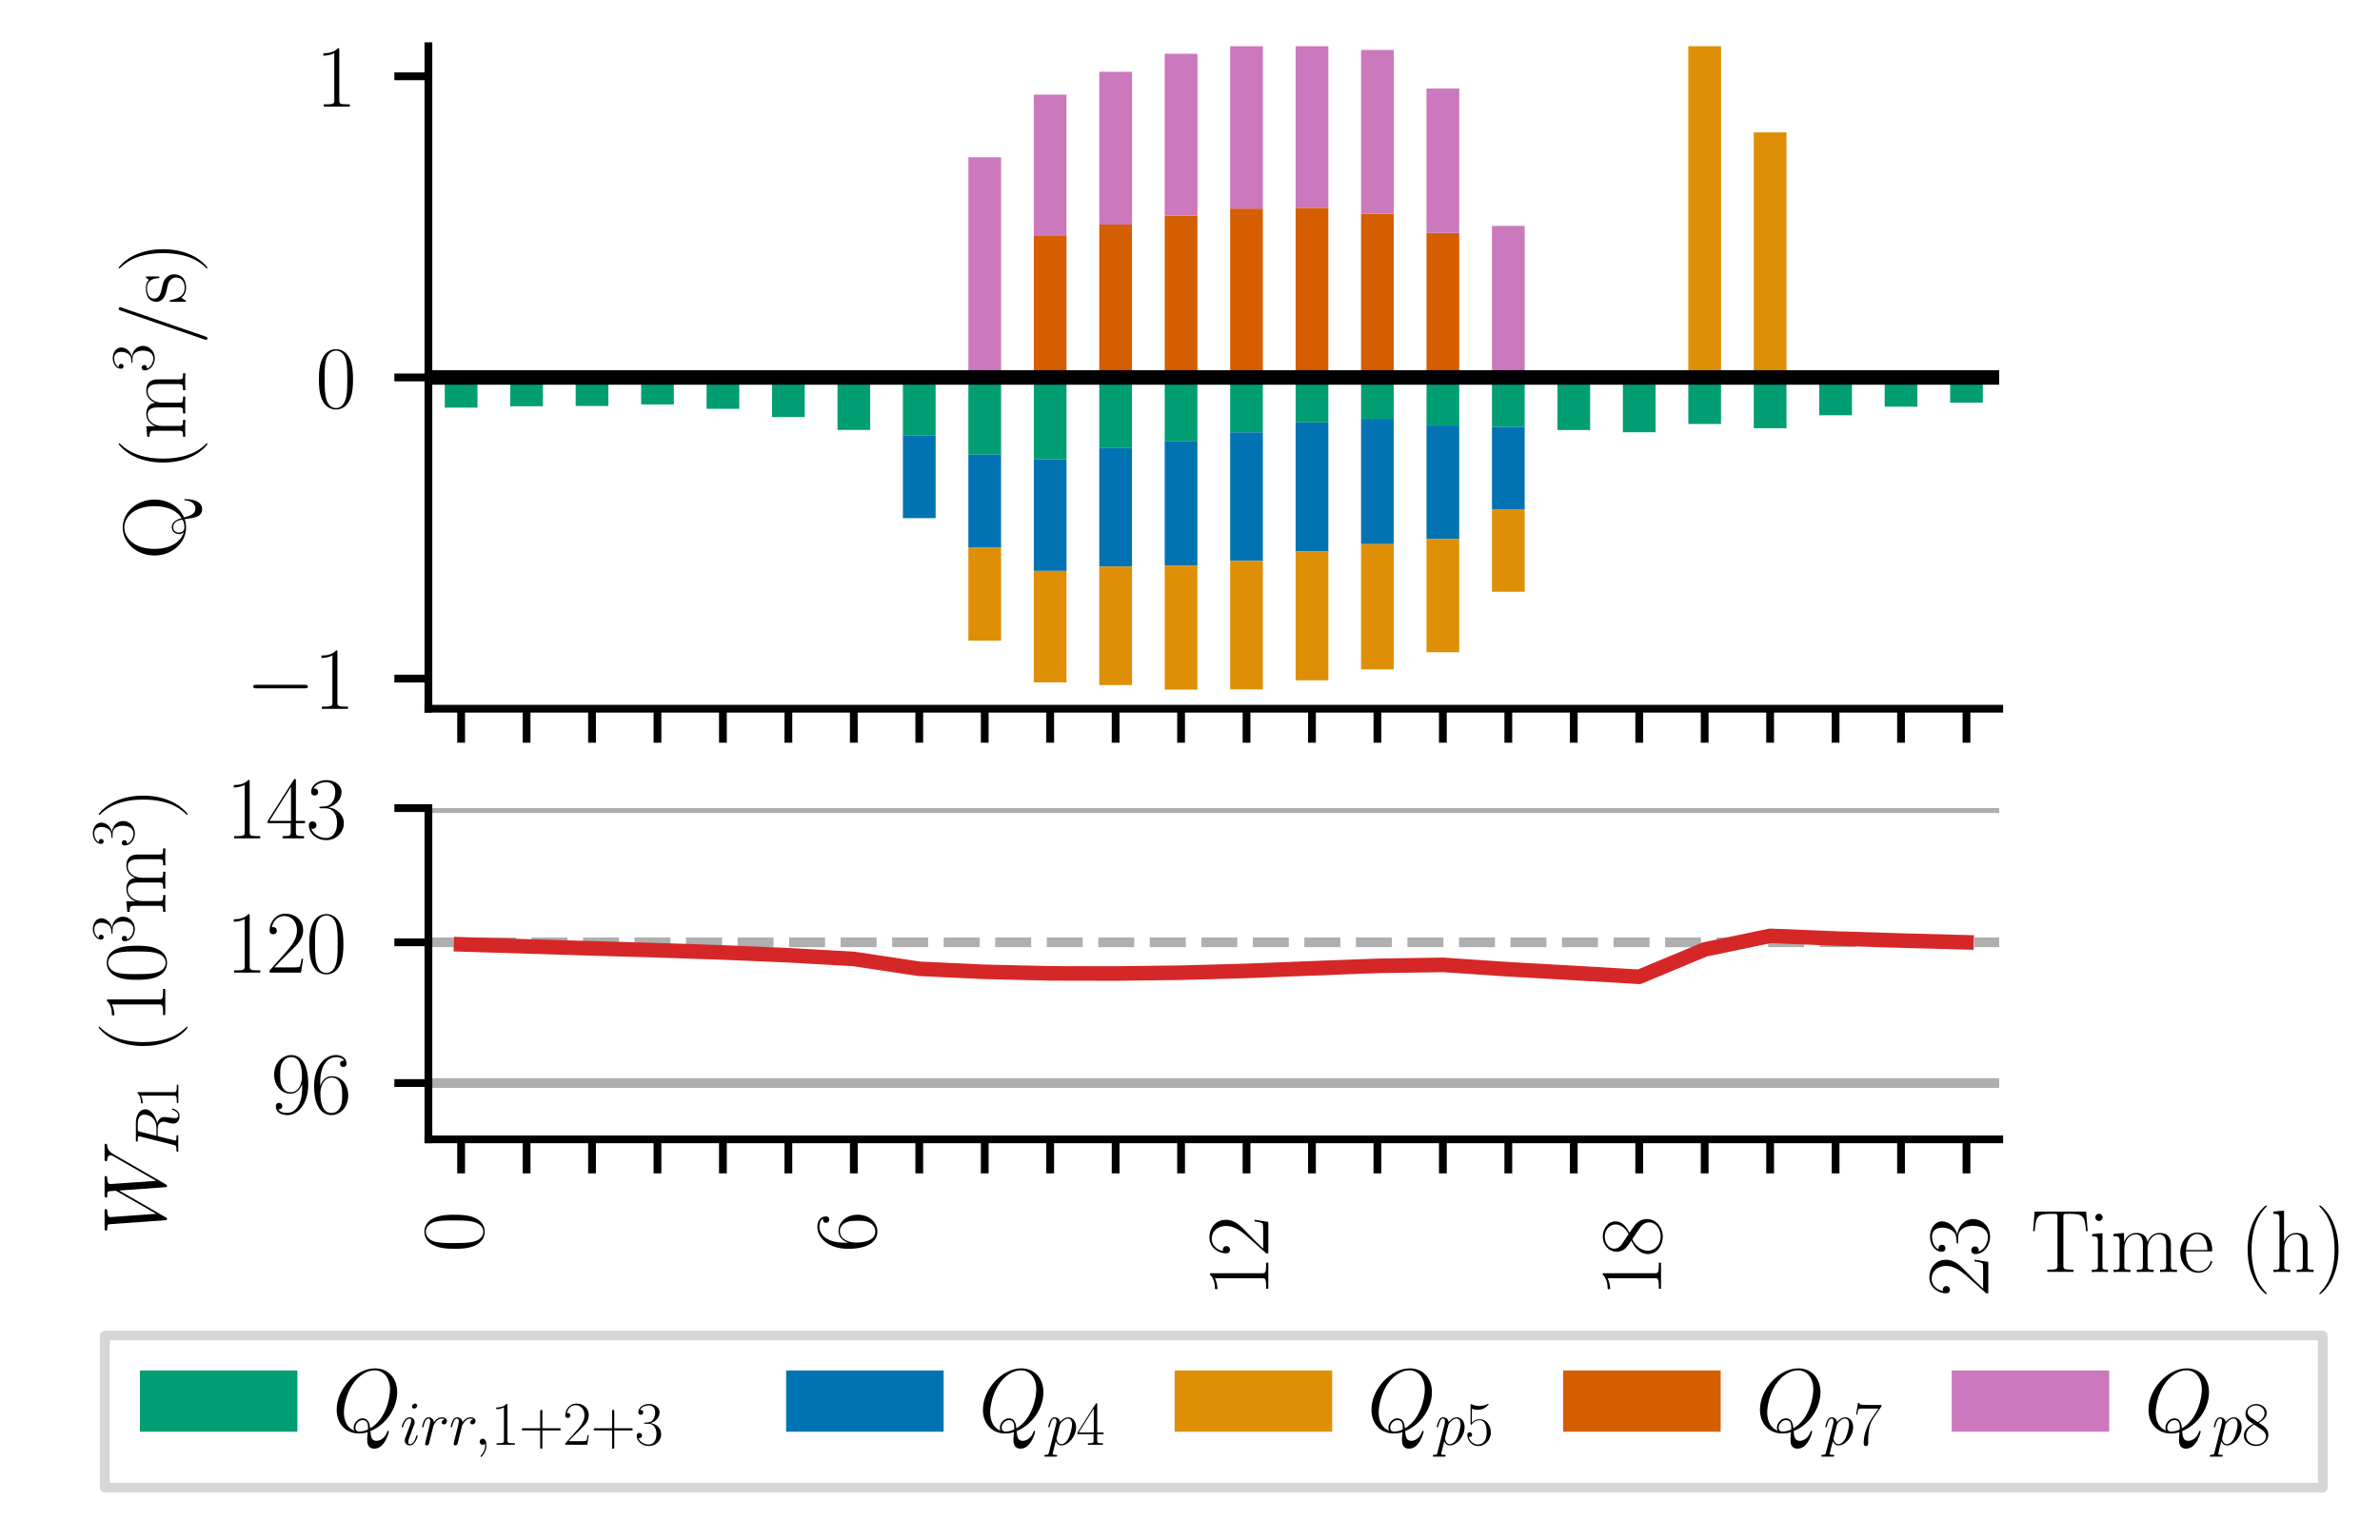 <?xml version="1.0" encoding="utf-8" standalone="no"?>
<!DOCTYPE svg PUBLIC "-//W3C//DTD SVG 1.1//EN"
  "http://www.w3.org/Graphics/SVG/1.1/DTD/svg11.dtd">
<svg xmlns:xlink="http://www.w3.org/1999/xlink" width="244.8pt" height="158.4pt" viewBox="0 0 244.8 158.4" xmlns="http://www.w3.org/2000/svg" version="1.1">
 <defs>
  <style type="text/css">*{stroke-linejoin: round; stroke-linecap: butt}</style>
 </defs>
 <g id="figure_1">
  <g id="patch_1">
   <path d="M 0 158.4 
L 244.8 158.4 
L 244.8 0 
L 0 0 
z
" style="fill: #ffffff"/>
  </g>
  <g id="axes_1">
   <g id="patch_2">
    <path d="M 44.064 72.912 
L 205.632 72.912 
L 205.632 4.752 
L 44.064 4.752 
z
" style="fill: #ffffff"/>
   </g>
   <g id="patch_3">
    <path d="M 45.747 38.832 
L 49.113 38.832 
L 49.113 41.938 
L 45.747 41.938 
z
" clip-path="url(#p6791e2e2a2)" style="fill: #029e73"/>
   </g>
   <g id="patch_4">
    <path d="M 52.479 38.832 
L 55.845 38.832 
L 55.845 41.795 
L 52.479 41.795 
z
" clip-path="url(#p6791e2e2a2)" style="fill: #029e73"/>
   </g>
   <g id="patch_5">
    <path d="M 59.211 38.832 
L 62.577 38.832 
L 62.577 41.767 
L 59.211 41.767 
z
" clip-path="url(#p6791e2e2a2)" style="fill: #029e73"/>
   </g>
   <g id="patch_6">
    <path d="M 65.943 38.832 
L 69.309 38.832 
L 69.309 41.608 
L 65.943 41.608 
z
" clip-path="url(#p6791e2e2a2)" style="fill: #029e73"/>
   </g>
   <g id="patch_7">
    <path d="M 72.675 38.832 
L 76.041 38.832 
L 76.041 42.06 
L 72.675 42.06 
z
" clip-path="url(#p6791e2e2a2)" style="fill: #029e73"/>
   </g>
   <g id="patch_8">
    <path d="M 79.407 38.832 
L 82.773 38.832 
L 82.773 42.906 
L 79.407 42.906 
z
" clip-path="url(#p6791e2e2a2)" style="fill: #029e73"/>
   </g>
   <g id="patch_9">
    <path d="M 86.139 38.832 
L 89.505 38.832 
L 89.505 44.234 
L 86.139 44.234 
z
" clip-path="url(#p6791e2e2a2)" style="fill: #029e73"/>
   </g>
   <g id="patch_10">
    <path d="M 92.871 38.832 
L 96.237 38.832 
L 96.237 44.826 
L 92.871 44.826 
z
" clip-path="url(#p6791e2e2a2)" style="fill: #029e73"/>
   </g>
   <g id="patch_11">
    <path d="M 99.603 38.832 
L 102.969 38.832 
L 102.969 46.779 
L 99.603 46.779 
z
" clip-path="url(#p6791e2e2a2)" style="fill: #029e73"/>
   </g>
   <g id="patch_12">
    <path d="M 106.335 38.832 
L 109.701 38.832 
L 109.701 47.266 
L 106.335 47.266 
z
" clip-path="url(#p6791e2e2a2)" style="fill: #029e73"/>
   </g>
   <g id="patch_13">
    <path d="M 113.067 38.832 
L 116.433 38.832 
L 116.433 46.099 
L 113.067 46.099 
z
" clip-path="url(#p6791e2e2a2)" style="fill: #029e73"/>
   </g>
   <g id="patch_14">
    <path d="M 119.799 38.832 
L 123.165 38.832 
L 123.165 45.419 
L 119.799 45.419 
z
" clip-path="url(#p6791e2e2a2)" style="fill: #029e73"/>
   </g>
   <g id="patch_15">
    <path d="M 126.531 38.832 
L 129.897 38.832 
L 129.897 44.486 
L 126.531 44.486 
z
" clip-path="url(#p6791e2e2a2)" style="fill: #029e73"/>
   </g>
   <g id="patch_16">
    <path d="M 133.263 38.832 
L 136.629 38.832 
L 136.629 43.453 
L 133.263 43.453 
z
" clip-path="url(#p6791e2e2a2)" style="fill: #029e73"/>
   </g>
   <g id="patch_17">
    <path d="M 139.995 38.832 
L 143.361 38.832 
L 143.361 43.092 
L 139.995 43.092 
z
" clip-path="url(#p6791e2e2a2)" style="fill: #029e73"/>
   </g>
   <g id="patch_18">
    <path d="M 146.727 38.832 
L 150.093 38.832 
L 150.093 43.78 
L 146.727 43.78 
z
" clip-path="url(#p6791e2e2a2)" style="fill: #029e73"/>
   </g>
   <g id="patch_19">
    <path d="M 153.459 38.832 
L 156.825 38.832 
L 156.825 43.917 
L 153.459 43.917 
z
" clip-path="url(#p6791e2e2a2)" style="fill: #029e73"/>
   </g>
   <g id="patch_20">
    <path d="M 160.191 38.832 
L 163.557 38.832 
L 163.557 44.241 
L 160.191 44.241 
z
" clip-path="url(#p6791e2e2a2)" style="fill: #029e73"/>
   </g>
   <g id="patch_21">
    <path d="M 166.923 38.832 
L 170.289 38.832 
L 170.289 44.471 
L 166.923 44.471 
z
" clip-path="url(#p6791e2e2a2)" style="fill: #029e73"/>
   </g>
   <g id="patch_22">
    <path d="M 173.655 38.832 
L 177.021 38.832 
L 177.021 43.617 
L 173.655 43.617 
z
" clip-path="url(#p6791e2e2a2)" style="fill: #029e73"/>
   </g>
   <g id="patch_23">
    <path d="M 180.387 38.832 
L 183.753 38.832 
L 183.753 44.054 
L 180.387 44.054 
z
" clip-path="url(#p6791e2e2a2)" style="fill: #029e73"/>
   </g>
   <g id="patch_24">
    <path d="M 187.119 38.832 
L 190.485 38.832 
L 190.485 42.723 
L 187.119 42.723 
z
" clip-path="url(#p6791e2e2a2)" style="fill: #029e73"/>
   </g>
   <g id="patch_25">
    <path d="M 193.851 38.832 
L 197.217 38.832 
L 197.217 41.836 
L 193.851 41.836 
z
" clip-path="url(#p6791e2e2a2)" style="fill: #029e73"/>
   </g>
   <g id="patch_26">
    <path d="M 200.583 38.832 
L 203.949 38.832 
L 203.949 41.421 
L 200.583 41.421 
z
" clip-path="url(#p6791e2e2a2)" style="fill: #029e73"/>
   </g>
   <g id="patch_27">
    <path d="M 45.747 41.938 
L 49.113 41.938 
L 49.113 41.938 
L 45.747 41.938 
z
" clip-path="url(#p6791e2e2a2)" style="fill: #0173b2"/>
   </g>
   <g id="patch_28">
    <path d="M 52.479 41.795 
L 55.845 41.795 
L 55.845 41.795 
L 52.479 41.795 
z
" clip-path="url(#p6791e2e2a2)" style="fill: #0173b2"/>
   </g>
   <g id="patch_29">
    <path d="M 59.211 41.767 
L 62.577 41.767 
L 62.577 41.767 
L 59.211 41.767 
z
" clip-path="url(#p6791e2e2a2)" style="fill: #0173b2"/>
   </g>
   <g id="patch_30">
    <path d="M 65.943 41.608 
L 69.309 41.608 
L 69.309 41.608 
L 65.943 41.608 
z
" clip-path="url(#p6791e2e2a2)" style="fill: #0173b2"/>
   </g>
   <g id="patch_31">
    <path d="M 72.675 42.06 
L 76.041 42.06 
L 76.041 42.06 
L 72.675 42.06 
z
" clip-path="url(#p6791e2e2a2)" style="fill: #0173b2"/>
   </g>
   <g id="patch_32">
    <path d="M 79.407 42.906 
L 82.773 42.906 
L 82.773 42.906 
L 79.407 42.906 
z
" clip-path="url(#p6791e2e2a2)" style="fill: #0173b2"/>
   </g>
   <g id="patch_33">
    <path d="M 86.139 44.234 
L 89.505 44.234 
L 89.505 44.234 
L 86.139 44.234 
z
" clip-path="url(#p6791e2e2a2)" style="fill: #0173b2"/>
   </g>
   <g id="patch_34">
    <path d="M 92.871 44.826 
L 96.237 44.826 
L 96.237 53.307 
L 92.871 53.307 
z
" clip-path="url(#p6791e2e2a2)" style="fill: #0173b2"/>
   </g>
   <g id="patch_35">
    <path d="M 99.603 46.779 
L 102.969 46.779 
L 102.969 56.347 
L 99.603 56.347 
z
" clip-path="url(#p6791e2e2a2)" style="fill: #0173b2"/>
   </g>
   <g id="patch_36">
    <path d="M 106.335 47.266 
L 109.701 47.266 
L 109.701 58.735 
L 106.335 58.735 
z
" clip-path="url(#p6791e2e2a2)" style="fill: #0173b2"/>
   </g>
   <g id="patch_37">
    <path d="M 113.067 46.099 
L 116.433 46.099 
L 116.433 58.288 
L 113.067 58.288 
z
" clip-path="url(#p6791e2e2a2)" style="fill: #0173b2"/>
   </g>
   <g id="patch_38">
    <path d="M 119.799 45.419 
L 123.165 45.419 
L 123.165 58.185 
L 119.799 58.185 
z
" clip-path="url(#p6791e2e2a2)" style="fill: #0173b2"/>
   </g>
   <g id="patch_39">
    <path d="M 126.531 44.486 
L 129.897 44.486 
L 129.897 57.705 
L 126.531 57.705 
z
" clip-path="url(#p6791e2e2a2)" style="fill: #0173b2"/>
   </g>
   <g id="patch_40">
    <path d="M 133.263 43.453 
L 136.629 43.453 
L 136.629 56.721 
L 133.263 56.721 
z
" clip-path="url(#p6791e2e2a2)" style="fill: #0173b2"/>
   </g>
   <g id="patch_41">
    <path d="M 139.995 43.092 
L 143.361 43.092 
L 143.361 55.98 
L 139.995 55.98 
z
" clip-path="url(#p6791e2e2a2)" style="fill: #0173b2"/>
   </g>
   <g id="patch_42">
    <path d="M 146.727 43.78 
L 150.093 43.78 
L 150.093 55.44 
L 146.727 55.44 
z
" clip-path="url(#p6791e2e2a2)" style="fill: #0173b2"/>
   </g>
   <g id="patch_43">
    <path d="M 153.459 43.917 
L 156.825 43.917 
L 156.825 52.399 
L 153.459 52.399 
z
" clip-path="url(#p6791e2e2a2)" style="fill: #0173b2"/>
   </g>
   <g id="patch_44">
    <path d="M 160.191 44.241 
L 163.557 44.241 
L 163.557 44.241 
L 160.191 44.241 
z
" clip-path="url(#p6791e2e2a2)" style="fill: #0173b2"/>
   </g>
   <g id="patch_45">
    <path d="M 166.923 44.471 
L 170.289 44.471 
L 170.289 44.471 
L 166.923 44.471 
z
" clip-path="url(#p6791e2e2a2)" style="fill: #0173b2"/>
   </g>
   <g id="patch_46">
    <path d="M 173.655 43.617 
L 177.021 43.617 
L 177.021 43.617 
L 173.655 43.617 
z
" clip-path="url(#p6791e2e2a2)" style="fill: #0173b2"/>
   </g>
   <g id="patch_47">
    <path d="M 180.387 44.054 
L 183.753 44.054 
L 183.753 44.054 
L 180.387 44.054 
z
" clip-path="url(#p6791e2e2a2)" style="fill: #0173b2"/>
   </g>
   <g id="patch_48">
    <path d="M 187.119 42.723 
L 190.485 42.723 
L 190.485 42.723 
L 187.119 42.723 
z
" clip-path="url(#p6791e2e2a2)" style="fill: #0173b2"/>
   </g>
   <g id="patch_49">
    <path d="M 193.851 41.836 
L 197.217 41.836 
L 197.217 41.836 
L 193.851 41.836 
z
" clip-path="url(#p6791e2e2a2)" style="fill: #0173b2"/>
   </g>
   <g id="patch_50">
    <path d="M 200.583 41.421 
L 203.949 41.421 
L 203.949 41.421 
L 200.583 41.421 
z
" clip-path="url(#p6791e2e2a2)" style="fill: #0173b2"/>
   </g>
   <g id="patch_51">
    <path d="M 45.747 41.938 
L 49.113 41.938 
L 49.113 41.938 
L 45.747 41.938 
z
" clip-path="url(#p6791e2e2a2)" style="fill: #de8f05"/>
   </g>
   <g id="patch_52">
    <path d="M 52.479 41.795 
L 55.845 41.795 
L 55.845 41.795 
L 52.479 41.795 
z
" clip-path="url(#p6791e2e2a2)" style="fill: #de8f05"/>
   </g>
   <g id="patch_53">
    <path d="M 59.211 41.767 
L 62.577 41.767 
L 62.577 41.767 
L 59.211 41.767 
z
" clip-path="url(#p6791e2e2a2)" style="fill: #de8f05"/>
   </g>
   <g id="patch_54">
    <path d="M 65.943 41.608 
L 69.309 41.608 
L 69.309 41.608 
L 65.943 41.608 
z
" clip-path="url(#p6791e2e2a2)" style="fill: #de8f05"/>
   </g>
   <g id="patch_55">
    <path d="M 72.675 42.06 
L 76.041 42.06 
L 76.041 42.06 
L 72.675 42.06 
z
" clip-path="url(#p6791e2e2a2)" style="fill: #de8f05"/>
   </g>
   <g id="patch_56">
    <path d="M 79.407 42.906 
L 82.773 42.906 
L 82.773 42.906 
L 79.407 42.906 
z
" clip-path="url(#p6791e2e2a2)" style="fill: #de8f05"/>
   </g>
   <g id="patch_57">
    <path d="M 86.139 44.234 
L 89.505 44.234 
L 89.505 44.234 
L 86.139 44.234 
z
" clip-path="url(#p6791e2e2a2)" style="fill: #de8f05"/>
   </g>
   <g id="patch_58">
    <path d="M 92.871 53.307 
L 96.237 53.307 
L 96.237 53.307 
L 92.871 53.307 
z
" clip-path="url(#p6791e2e2a2)" style="fill: #de8f05"/>
   </g>
   <g id="patch_59">
    <path d="M 99.603 56.347 
L 102.969 56.347 
L 102.969 65.914 
L 99.603 65.914 
z
" clip-path="url(#p6791e2e2a2)" style="fill: #de8f05"/>
   </g>
   <g id="patch_60">
    <path d="M 106.335 58.735 
L 109.701 58.735 
L 109.701 70.204 
L 106.335 70.204 
z
" clip-path="url(#p6791e2e2a2)" style="fill: #de8f05"/>
   </g>
   <g id="patch_61">
    <path d="M 113.067 58.288 
L 116.433 58.288 
L 116.433 70.477 
L 113.067 70.477 
z
" clip-path="url(#p6791e2e2a2)" style="fill: #de8f05"/>
   </g>
   <g id="patch_62">
    <path d="M 119.799 58.185 
L 123.165 58.185 
L 123.165 70.95 
L 119.799 70.95 
z
" clip-path="url(#p6791e2e2a2)" style="fill: #de8f05"/>
   </g>
   <g id="patch_63">
    <path d="M 126.531 57.705 
L 129.897 57.705 
L 129.897 70.924 
L 126.531 70.924 
z
" clip-path="url(#p6791e2e2a2)" style="fill: #de8f05"/>
   </g>
   <g id="patch_64">
    <path d="M 133.263 56.721 
L 136.629 56.721 
L 136.629 69.989 
L 133.263 69.989 
z
" clip-path="url(#p6791e2e2a2)" style="fill: #de8f05"/>
   </g>
   <g id="patch_65">
    <path d="M 139.995 55.98 
L 143.361 55.98 
L 143.361 68.868 
L 139.995 68.868 
z
" clip-path="url(#p6791e2e2a2)" style="fill: #de8f05"/>
   </g>
   <g id="patch_66">
    <path d="M 146.727 55.44 
L 150.093 55.44 
L 150.093 67.1 
L 146.727 67.1 
z
" clip-path="url(#p6791e2e2a2)" style="fill: #de8f05"/>
   </g>
   <g id="patch_67">
    <path d="M 153.459 52.399 
L 156.825 52.399 
L 156.825 60.88 
L 153.459 60.88 
z
" clip-path="url(#p6791e2e2a2)" style="fill: #de8f05"/>
   </g>
   <g id="patch_68">
    <path d="M 160.191 44.241 
L 163.557 44.241 
L 163.557 44.241 
L 160.191 44.241 
z
" clip-path="url(#p6791e2e2a2)" style="fill: #de8f05"/>
   </g>
   <g id="patch_69">
    <path d="M 166.923 44.471 
L 170.289 44.471 
L 170.289 44.471 
L 166.923 44.471 
z
" clip-path="url(#p6791e2e2a2)" style="fill: #de8f05"/>
   </g>
   <g id="patch_70">
    <path d="M 173.655 38.832 
L 177.021 38.832 
L 177.021 -6.029 
L 173.655 -6.029 
z
" clip-path="url(#p6791e2e2a2)" style="fill: #de8f05"/>
   </g>
   <g id="patch_71">
    <path d="M 180.387 38.832 
L 183.753 38.832 
L 183.753 13.621 
L 180.387 13.621 
z
" clip-path="url(#p6791e2e2a2)" style="fill: #de8f05"/>
   </g>
   <g id="patch_72">
    <path d="M 187.119 42.723 
L 190.485 42.723 
L 190.485 42.723 
L 187.119 42.723 
z
" clip-path="url(#p6791e2e2a2)" style="fill: #de8f05"/>
   </g>
   <g id="patch_73">
    <path d="M 193.851 41.836 
L 197.217 41.836 
L 197.217 41.836 
L 193.851 41.836 
z
" clip-path="url(#p6791e2e2a2)" style="fill: #de8f05"/>
   </g>
   <g id="patch_74">
    <path d="M 200.583 41.421 
L 203.949 41.421 
L 203.949 41.421 
L 200.583 41.421 
z
" clip-path="url(#p6791e2e2a2)" style="fill: #de8f05"/>
   </g>
   <g id="patch_75">
    <path d="M 45.747 41.938 
L 49.113 41.938 
L 49.113 41.938 
L 45.747 41.938 
z
" clip-path="url(#p6791e2e2a2)" style="fill: #d55e00"/>
   </g>
   <g id="patch_76">
    <path d="M 52.479 41.795 
L 55.845 41.795 
L 55.845 41.795 
L 52.479 41.795 
z
" clip-path="url(#p6791e2e2a2)" style="fill: #d55e00"/>
   </g>
   <g id="patch_77">
    <path d="M 59.211 41.767 
L 62.577 41.767 
L 62.577 41.767 
L 59.211 41.767 
z
" clip-path="url(#p6791e2e2a2)" style="fill: #d55e00"/>
   </g>
   <g id="patch_78">
    <path d="M 65.943 41.608 
L 69.309 41.608 
L 69.309 41.608 
L 65.943 41.608 
z
" clip-path="url(#p6791e2e2a2)" style="fill: #d55e00"/>
   </g>
   <g id="patch_79">
    <path d="M 72.675 42.06 
L 76.041 42.06 
L 76.041 42.06 
L 72.675 42.06 
z
" clip-path="url(#p6791e2e2a2)" style="fill: #d55e00"/>
   </g>
   <g id="patch_80">
    <path d="M 79.407 42.906 
L 82.773 42.906 
L 82.773 42.906 
L 79.407 42.906 
z
" clip-path="url(#p6791e2e2a2)" style="fill: #d55e00"/>
   </g>
   <g id="patch_81">
    <path d="M 86.139 44.234 
L 89.505 44.234 
L 89.505 44.234 
L 86.139 44.234 
z
" clip-path="url(#p6791e2e2a2)" style="fill: #d55e00"/>
   </g>
   <g id="patch_82">
    <path d="M 92.871 53.307 
L 96.237 53.307 
L 96.237 53.307 
L 92.871 53.307 
z
" clip-path="url(#p6791e2e2a2)" style="fill: #d55e00"/>
   </g>
   <g id="patch_83">
    <path d="M 99.603 65.914 
L 102.969 65.914 
L 102.969 65.914 
L 99.603 65.914 
z
" clip-path="url(#p6791e2e2a2)" style="fill: #d55e00"/>
   </g>
   <g id="patch_84">
    <path d="M 106.335 38.832 
L 109.701 38.832 
L 109.701 24.283 
L 106.335 24.283 
z
" clip-path="url(#p6791e2e2a2)" style="fill: #d55e00"/>
   </g>
   <g id="patch_85">
    <path d="M 113.067 38.832 
L 116.433 38.832 
L 116.433 23.109 
L 113.067 23.109 
z
" clip-path="url(#p6791e2e2a2)" style="fill: #d55e00"/>
   </g>
   <g id="patch_86">
    <path d="M 119.799 38.832 
L 123.165 38.832 
L 123.165 22.182 
L 119.799 22.182 
z
" clip-path="url(#p6791e2e2a2)" style="fill: #d55e00"/>
   </g>
   <g id="patch_87">
    <path d="M 126.531 38.832 
L 129.897 38.832 
L 129.897 21.461 
L 126.531 21.461 
z
" clip-path="url(#p6791e2e2a2)" style="fill: #d55e00"/>
   </g>
   <g id="patch_88">
    <path d="M 133.263 38.832 
L 136.629 38.832 
L 136.629 21.382 
L 133.263 21.382 
z
" clip-path="url(#p6791e2e2a2)" style="fill: #d55e00"/>
   </g>
   <g id="patch_89">
    <path d="M 139.995 38.832 
L 143.361 38.832 
L 143.361 21.986 
L 139.995 21.986 
z
" clip-path="url(#p6791e2e2a2)" style="fill: #d55e00"/>
   </g>
   <g id="patch_90">
    <path d="M 146.727 38.832 
L 150.093 38.832 
L 150.093 23.97 
L 146.727 23.97 
z
" clip-path="url(#p6791e2e2a2)" style="fill: #d55e00"/>
   </g>
   <g id="patch_91">
    <path d="M 153.459 60.88 
L 156.825 60.88 
L 156.825 60.88 
L 153.459 60.88 
z
" clip-path="url(#p6791e2e2a2)" style="fill: #d55e00"/>
   </g>
   <g id="patch_92">
    <path d="M 160.191 44.241 
L 163.557 44.241 
L 163.557 44.241 
L 160.191 44.241 
z
" clip-path="url(#p6791e2e2a2)" style="fill: #d55e00"/>
   </g>
   <g id="patch_93">
    <path d="M 166.923 44.471 
L 170.289 44.471 
L 170.289 44.471 
L 166.923 44.471 
z
" clip-path="url(#p6791e2e2a2)" style="fill: #d55e00"/>
   </g>
   <g id="patch_94">
    <path d="M 173.655 43.617 
L 177.021 43.617 
L 177.021 43.617 
L 173.655 43.617 
z
" clip-path="url(#p6791e2e2a2)" style="fill: #d55e00"/>
   </g>
   <g id="patch_95">
    <path d="M 180.387 44.054 
L 183.753 44.054 
L 183.753 44.054 
L 180.387 44.054 
z
" clip-path="url(#p6791e2e2a2)" style="fill: #d55e00"/>
   </g>
   <g id="patch_96">
    <path d="M 187.119 42.723 
L 190.485 42.723 
L 190.485 42.723 
L 187.119 42.723 
z
" clip-path="url(#p6791e2e2a2)" style="fill: #d55e00"/>
   </g>
   <g id="patch_97">
    <path d="M 193.851 41.836 
L 197.217 41.836 
L 197.217 41.836 
L 193.851 41.836 
z
" clip-path="url(#p6791e2e2a2)" style="fill: #d55e00"/>
   </g>
   <g id="patch_98">
    <path d="M 200.583 41.421 
L 203.949 41.421 
L 203.949 41.421 
L 200.583 41.421 
z
" clip-path="url(#p6791e2e2a2)" style="fill: #d55e00"/>
   </g>
   <g id="patch_99">
    <path d="M 45.747 41.938 
L 49.113 41.938 
L 49.113 41.938 
L 45.747 41.938 
z
" clip-path="url(#p6791e2e2a2)" style="fill: #cc78bc"/>
   </g>
   <g id="patch_100">
    <path d="M 52.479 41.795 
L 55.845 41.795 
L 55.845 41.795 
L 52.479 41.795 
z
" clip-path="url(#p6791e2e2a2)" style="fill: #cc78bc"/>
   </g>
   <g id="patch_101">
    <path d="M 59.211 41.767 
L 62.577 41.767 
L 62.577 41.767 
L 59.211 41.767 
z
" clip-path="url(#p6791e2e2a2)" style="fill: #cc78bc"/>
   </g>
   <g id="patch_102">
    <path d="M 65.943 41.608 
L 69.309 41.608 
L 69.309 41.608 
L 65.943 41.608 
z
" clip-path="url(#p6791e2e2a2)" style="fill: #cc78bc"/>
   </g>
   <g id="patch_103">
    <path d="M 72.675 42.06 
L 76.041 42.06 
L 76.041 42.06 
L 72.675 42.06 
z
" clip-path="url(#p6791e2e2a2)" style="fill: #cc78bc"/>
   </g>
   <g id="patch_104">
    <path d="M 79.407 42.906 
L 82.773 42.906 
L 82.773 42.906 
L 79.407 42.906 
z
" clip-path="url(#p6791e2e2a2)" style="fill: #cc78bc"/>
   </g>
   <g id="patch_105">
    <path d="M 86.139 44.234 
L 89.505 44.234 
L 89.505 44.234 
L 86.139 44.234 
z
" clip-path="url(#p6791e2e2a2)" style="fill: #cc78bc"/>
   </g>
   <g id="patch_106">
    <path d="M 92.871 53.307 
L 96.237 53.307 
L 96.237 53.307 
L 92.871 53.307 
z
" clip-path="url(#p6791e2e2a2)" style="fill: #cc78bc"/>
   </g>
   <g id="patch_107">
    <path d="M 99.603 38.832 
L 102.969 38.832 
L 102.969 16.183 
L 99.603 16.183 
z
" clip-path="url(#p6791e2e2a2)" style="fill: #cc78bc"/>
   </g>
   <g id="patch_108">
    <path d="M 106.335 24.283 
L 109.701 24.283 
L 109.701 9.734 
L 106.335 9.734 
z
" clip-path="url(#p6791e2e2a2)" style="fill: #cc78bc"/>
   </g>
   <g id="patch_109">
    <path d="M 113.067 23.109 
L 116.433 23.109 
L 116.433 7.387 
L 113.067 7.387 
z
" clip-path="url(#p6791e2e2a2)" style="fill: #cc78bc"/>
   </g>
   <g id="patch_110">
    <path d="M 119.799 22.182 
L 123.165 22.182 
L 123.165 5.532 
L 119.799 5.532 
z
" clip-path="url(#p6791e2e2a2)" style="fill: #cc78bc"/>
   </g>
   <g id="patch_111">
    <path d="M 126.531 21.461 
L 129.897 21.461 
L 129.897 4.089 
L 126.531 4.089 
z
" clip-path="url(#p6791e2e2a2)" style="fill: #cc78bc"/>
   </g>
   <g id="patch_112">
    <path d="M 133.263 21.382 
L 136.629 21.382 
L 136.629 3.932 
L 133.263 3.932 
z
" clip-path="url(#p6791e2e2a2)" style="fill: #cc78bc"/>
   </g>
   <g id="patch_113">
    <path d="M 139.995 21.986 
L 143.361 21.986 
L 143.361 5.14 
L 139.995 5.14 
z
" clip-path="url(#p6791e2e2a2)" style="fill: #cc78bc"/>
   </g>
   <g id="patch_114">
    <path d="M 146.727 23.97 
L 150.093 23.97 
L 150.093 9.107 
L 146.727 9.107 
z
" clip-path="url(#p6791e2e2a2)" style="fill: #cc78bc"/>
   </g>
   <g id="patch_115">
    <path d="M 153.459 38.832 
L 156.825 38.832 
L 156.825 23.241 
L 153.459 23.241 
z
" clip-path="url(#p6791e2e2a2)" style="fill: #cc78bc"/>
   </g>
   <g id="patch_116">
    <path d="M 160.191 44.241 
L 163.557 44.241 
L 163.557 44.241 
L 160.191 44.241 
z
" clip-path="url(#p6791e2e2a2)" style="fill: #cc78bc"/>
   </g>
   <g id="patch_117">
    <path d="M 166.923 44.471 
L 170.289 44.471 
L 170.289 44.471 
L 166.923 44.471 
z
" clip-path="url(#p6791e2e2a2)" style="fill: #cc78bc"/>
   </g>
   <g id="patch_118">
    <path d="M 173.655 43.617 
L 177.021 43.617 
L 177.021 43.617 
L 173.655 43.617 
z
" clip-path="url(#p6791e2e2a2)" style="fill: #cc78bc"/>
   </g>
   <g id="patch_119">
    <path d="M 180.387 44.054 
L 183.753 44.054 
L 183.753 44.054 
L 180.387 44.054 
z
" clip-path="url(#p6791e2e2a2)" style="fill: #cc78bc"/>
   </g>
   <g id="patch_120">
    <path d="M 187.119 42.723 
L 190.485 42.723 
L 190.485 42.723 
L 187.119 42.723 
z
" clip-path="url(#p6791e2e2a2)" style="fill: #cc78bc"/>
   </g>
   <g id="patch_121">
    <path d="M 193.851 41.836 
L 197.217 41.836 
L 197.217 41.836 
L 193.851 41.836 
z
" clip-path="url(#p6791e2e2a2)" style="fill: #cc78bc"/>
   </g>
   <g id="patch_122">
    <path d="M 200.583 41.421 
L 203.949 41.421 
L 203.949 41.421 
L 200.583 41.421 
z
" clip-path="url(#p6791e2e2a2)" style="fill: #cc78bc"/>
   </g>
   <g id="matplotlib.axis_1">
    <g id="xtick_1">
     <g id="line2d_1">
      <defs>
       <path id="mdbfe59e2da" d="M 0 0 
L 0 3.5 
" style="stroke: #000000; stroke-width: 0.8"/>
      </defs>
      <g>
       <use xlink:href="#mdbfe59e2da" x="47.43" y="72.912" style="stroke: #000000; stroke-width: 0.8"/>
      </g>
     </g>
    </g>
    <g id="xtick_2">
     <g id="line2d_2">
      <g>
       <use xlink:href="#mdbfe59e2da" x="54.162" y="72.912" style="stroke: #000000; stroke-width: 0.8"/>
      </g>
     </g>
    </g>
    <g id="xtick_3">
     <g id="line2d_3">
      <g>
       <use xlink:href="#mdbfe59e2da" x="60.894" y="72.912" style="stroke: #000000; stroke-width: 0.8"/>
      </g>
     </g>
    </g>
    <g id="xtick_4">
     <g id="line2d_4">
      <g>
       <use xlink:href="#mdbfe59e2da" x="67.626" y="72.912" style="stroke: #000000; stroke-width: 0.8"/>
      </g>
     </g>
    </g>
    <g id="xtick_5">
     <g id="line2d_5">
      <g>
       <use xlink:href="#mdbfe59e2da" x="74.358" y="72.912" style="stroke: #000000; stroke-width: 0.8"/>
      </g>
     </g>
    </g>
    <g id="xtick_6">
     <g id="line2d_6">
      <g>
       <use xlink:href="#mdbfe59e2da" x="81.09" y="72.912" style="stroke: #000000; stroke-width: 0.8"/>
      </g>
     </g>
    </g>
    <g id="xtick_7">
     <g id="line2d_7">
      <g>
       <use xlink:href="#mdbfe59e2da" x="87.822" y="72.912" style="stroke: #000000; stroke-width: 0.8"/>
      </g>
     </g>
    </g>
    <g id="xtick_8">
     <g id="line2d_8">
      <g>
       <use xlink:href="#mdbfe59e2da" x="94.554" y="72.912" style="stroke: #000000; stroke-width: 0.8"/>
      </g>
     </g>
    </g>
    <g id="xtick_9">
     <g id="line2d_9">
      <g>
       <use xlink:href="#mdbfe59e2da" x="101.286" y="72.912" style="stroke: #000000; stroke-width: 0.8"/>
      </g>
     </g>
    </g>
    <g id="xtick_10">
     <g id="line2d_10">
      <g>
       <use xlink:href="#mdbfe59e2da" x="108.018" y="72.912" style="stroke: #000000; stroke-width: 0.8"/>
      </g>
     </g>
    </g>
    <g id="xtick_11">
     <g id="line2d_11">
      <g>
       <use xlink:href="#mdbfe59e2da" x="114.75" y="72.912" style="stroke: #000000; stroke-width: 0.8"/>
      </g>
     </g>
    </g>
    <g id="xtick_12">
     <g id="line2d_12">
      <g>
       <use xlink:href="#mdbfe59e2da" x="121.482" y="72.912" style="stroke: #000000; stroke-width: 0.8"/>
      </g>
     </g>
    </g>
    <g id="xtick_13">
     <g id="line2d_13">
      <g>
       <use xlink:href="#mdbfe59e2da" x="128.214" y="72.912" style="stroke: #000000; stroke-width: 0.8"/>
      </g>
     </g>
    </g>
    <g id="xtick_14">
     <g id="line2d_14">
      <g>
       <use xlink:href="#mdbfe59e2da" x="134.946" y="72.912" style="stroke: #000000; stroke-width: 0.8"/>
      </g>
     </g>
    </g>
    <g id="xtick_15">
     <g id="line2d_15">
      <g>
       <use xlink:href="#mdbfe59e2da" x="141.678" y="72.912" style="stroke: #000000; stroke-width: 0.8"/>
      </g>
     </g>
    </g>
    <g id="xtick_16">
     <g id="line2d_16">
      <g>
       <use xlink:href="#mdbfe59e2da" x="148.41" y="72.912" style="stroke: #000000; stroke-width: 0.8"/>
      </g>
     </g>
    </g>
    <g id="xtick_17">
     <g id="line2d_17">
      <g>
       <use xlink:href="#mdbfe59e2da" x="155.142" y="72.912" style="stroke: #000000; stroke-width: 0.8"/>
      </g>
     </g>
    </g>
    <g id="xtick_18">
     <g id="line2d_18">
      <g>
       <use xlink:href="#mdbfe59e2da" x="161.874" y="72.912" style="stroke: #000000; stroke-width: 0.8"/>
      </g>
     </g>
    </g>
    <g id="xtick_19">
     <g id="line2d_19">
      <g>
       <use xlink:href="#mdbfe59e2da" x="168.606" y="72.912" style="stroke: #000000; stroke-width: 0.8"/>
      </g>
     </g>
    </g>
    <g id="xtick_20">
     <g id="line2d_20">
      <g>
       <use xlink:href="#mdbfe59e2da" x="175.338" y="72.912" style="stroke: #000000; stroke-width: 0.8"/>
      </g>
     </g>
    </g>
    <g id="xtick_21">
     <g id="line2d_21">
      <g>
       <use xlink:href="#mdbfe59e2da" x="182.07" y="72.912" style="stroke: #000000; stroke-width: 0.8"/>
      </g>
     </g>
    </g>
    <g id="xtick_22">
     <g id="line2d_22">
      <g>
       <use xlink:href="#mdbfe59e2da" x="188.802" y="72.912" style="stroke: #000000; stroke-width: 0.8"/>
      </g>
     </g>
    </g>
    <g id="xtick_23">
     <g id="line2d_23">
      <g>
       <use xlink:href="#mdbfe59e2da" x="195.534" y="72.912" style="stroke: #000000; stroke-width: 0.8"/>
      </g>
     </g>
    </g>
    <g id="xtick_24">
     <g id="line2d_24">
      <g>
       <use xlink:href="#mdbfe59e2da" x="202.266" y="72.912" style="stroke: #000000; stroke-width: 0.8"/>
      </g>
     </g>
    </g>
   </g>
   <g id="matplotlib.axis_2">
    <g id="ytick_1">
     <g id="line2d_25">
      <defs>
       <path id="mfafc2ab9cf" d="M 0 0 
L -3.5 0 
" style="stroke: #000000; stroke-width: 0.8"/>
      </defs>
      <g>
       <use xlink:href="#mfafc2ab9cf" x="44.064" y="69.814" style="stroke: #000000; stroke-width: 0.8"/>
      </g>
     </g>
     <g id="text_1">
      <!-- $\mathdefault{−1}$ -->
      <g transform="translate(25.289 72.927) scale(0.09 -0.09)">
       <defs>
        <path id="CMSY10-0" d="M 4218 1472 
C 4326 1472 4442 1472 4442 1600 
C 4442 1728 4326 1728 4218 1728 
L 755 1728 
C 646 1728 531 1728 531 1600 
C 531 1472 646 1472 755 1472 
L 4218 1472 
z
" transform="scale(0.016)"/>
        <path id="CMR17-31" d="M 1702 4058 
C 1702 4192 1696 4192 1606 4192 
C 1357 3916 979 3827 621 3827 
C 602 3827 570 3827 563 3808 
C 557 3795 557 3782 557 3648 
C 755 3648 1088 3686 1344 3839 
L 1344 461 
C 1344 236 1331 160 781 160 
L 589 160 
L 589 0 
C 896 0 1216 0 1523 0 
C 1830 0 2150 0 2458 0 
L 2458 160 
L 2266 160 
C 1715 160 1702 230 1702 458 
L 1702 4058 
z
" transform="scale(0.016)"/>
       </defs>
       <use xlink:href="#CMSY10-0" transform="scale(0.996)"/>
       <use xlink:href="#CMR17-31" transform="translate(77.487 0) scale(0.996)"/>
      </g>
     </g>
    </g>
    <g id="ytick_2">
     <g id="line2d_26">
      <g>
       <use xlink:href="#mfafc2ab9cf" x="44.064" y="38.832" style="stroke: #000000; stroke-width: 0.8"/>
      </g>
     </g>
     <g id="text_2">
      <!-- $\mathdefault{0}$ -->
      <g transform="translate(32.456 41.945) scale(0.09 -0.09)">
       <defs>
        <path id="CMR17-30" d="M 2688 2025 
C 2688 2416 2682 3080 2413 3591 
C 2176 4039 1798 4198 1466 4198 
C 1158 4198 768 4058 525 3597 
C 269 3118 243 2524 243 2025 
C 243 1661 250 1106 448 619 
C 723 -39 1216 -128 1466 -128 
C 1760 -128 2208 -7 2470 600 
C 2662 1042 2688 1559 2688 2025 
z
M 1466 -26 
C 1056 -26 813 325 723 812 
C 653 1188 653 1738 653 2096 
C 653 2588 653 2997 736 3387 
C 858 3929 1216 4096 1466 4096 
C 1728 4096 2067 3923 2189 3400 
C 2272 3036 2278 2607 2278 2096 
C 2278 1680 2278 1169 2202 792 
C 2067 95 1690 -26 1466 -26 
z
" transform="scale(0.016)"/>
       </defs>
       <use xlink:href="#CMR17-30" transform="scale(0.996)"/>
      </g>
     </g>
    </g>
    <g id="ytick_3">
     <g id="line2d_27">
      <g>
       <use xlink:href="#mfafc2ab9cf" x="44.064" y="7.85" style="stroke: #000000; stroke-width: 0.8"/>
      </g>
     </g>
     <g id="text_3">
      <!-- $\mathdefault{1}$ -->
      <g transform="translate(32.456 10.964) scale(0.09 -0.09)">
       <use xlink:href="#CMR17-31" transform="scale(0.996)"/>
      </g>
     </g>
    </g>
    <g id="text_4">
     <!-- Q (m$^3$/s) -->
     <g transform="translate(19.047 57.572) rotate(-90) scale(0.09 -0.09)">
      <defs>
       <path id="CMR17-51" d="M 3027 83 
C 3789 408 4307 1236 4307 2193 
C 4307 3499 3366 4480 2304 4480 
C 1216 4480 294 3488 294 2199 
C 294 928 1216 -64 2304 -64 
C 2451 -64 2656 -45 2899 38 
C 3008 -747 3078 -1216 3629 -1216 
C 4307 -1216 4339 -213 4339 -33 
C 4339 32 4339 76 4294 76 
C 4262 76 4256 31 4256 18 
C 4211 -603 3866 -732 3661 -732 
C 3283 -732 3149 -394 3027 83 
z
M 1958 100 
C 1293 310 768 1017 768 2199 
C 768 3711 1606 4365 2298 4365 
C 3014 4365 3834 3686 3834 2198 
C 3834 1124 3405 527 2976 254 
C 2880 579 2726 960 2310 960 
C 2003 960 1830 692 1830 450 
C 1830 304 1888 183 1958 100 
z
M 2874 192 
C 2618 57 2413 57 2304 57 
C 2016 57 1933 315 1933 454 
C 1933 650 2067 858 2310 858 
C 2720 858 2822 493 2874 192 
z
" transform="scale(0.016)"/>
       <path id="CMR17-28" d="M 1958 -1561 
C 1958 -1555 1958 -1542 1939 -1523 
C 1645 -1224 858 -407 858 1581 
C 858 3569 1632 4379 1946 4697 
C 1946 4704 1958 4717 1958 4736 
C 1958 4755 1939 4768 1914 4768 
C 1843 4768 1299 4296 986 3594 
C 666 2887 576 2199 576 1588 
C 576 1128 621 351 1005 -471 
C 1312 -1135 1837 -1600 1914 -1600 
C 1946 -1600 1958 -1587 1958 -1561 
z
" transform="scale(0.016)"/>
       <path id="CMR17-6d" d="M 4326 1933 
C 4326 2252 4269 2790 3507 2790 
C 3072 2790 2771 2496 2656 2151 
L 2650 2151 
C 2573 2676 2195 2790 1837 2790 
C 1331 2790 1069 2400 973 2144 
L 966 2144 
L 966 2790 
L 211 2720 
L 211 2554 
C 589 2554 646 2515 646 2208 
L 646 428 
C 646 184 621 153 211 153 
L 211 -13 
C 365 0 646 0 813 0 
C 979 0 1267 0 1421 -13 
L 1421 153 
C 1011 153 986 178 986 428 
L 986 1658 
C 986 2247 1344 2688 1792 2688 
C 2266 2688 2317 2266 2317 1958 
L 2317 428 
C 2317 184 2291 153 1882 153 
L 1882 -13 
C 2035 0 2317 0 2483 0 
C 2650 0 2938 0 3091 -13 
L 3091 153 
C 2682 153 2656 178 2656 428 
L 2656 1658 
C 2656 2247 3014 2688 3462 2688 
C 3936 2688 3987 2266 3987 1958 
L 3987 428 
C 3987 184 3962 153 3552 153 
L 3552 -13 
C 3706 0 3987 0 4154 0 
C 4320 0 4608 0 4762 -13 
L 4762 153 
C 4352 153 4326 178 4326 428 
L 4326 1933 
z
" transform="scale(0.016)"/>
       <path id="CMR17-33" d="M 1414 2157 
C 1984 2157 2234 1662 2234 1090 
C 2234 320 1824 25 1453 25 
C 1114 25 563 194 390 693 
C 422 680 454 680 486 680 
C 640 680 755 782 755 948 
C 755 1133 614 1216 486 1216 
C 378 1216 211 1165 211 926 
C 211 335 787 -128 1466 -128 
C 2176 -128 2720 430 2720 1085 
C 2720 1707 2208 2157 1600 2227 
C 2086 2328 2554 2756 2554 3329 
C 2554 3820 2048 4179 1472 4179 
C 890 4179 378 3829 378 3329 
C 378 3110 544 3072 627 3072 
C 762 3072 877 3155 877 3321 
C 877 3486 762 3569 627 3569 
C 602 3569 570 3569 544 3557 
C 730 3959 1235 4032 1459 4032 
C 1683 4032 2106 3925 2106 3320 
C 2106 3143 2080 2828 1862 2550 
C 1670 2304 1453 2304 1242 2284 
C 1210 2284 1062 2269 1037 2269 
C 992 2263 966 2257 966 2208 
C 966 2163 973 2157 1101 2157 
L 1414 2157 
z
" transform="scale(0.016)"/>
       <path id="CMR17-2f" d="M 2605 4545 
C 2637 4627 2637 4640 2637 4653 
C 2637 4729 2579 4768 2528 4768 
C 2451 4768 2426 4717 2400 4640 
L 326 -1377 
C 294 -1460 294 -1473 294 -1486 
C 294 -1562 352 -1600 403 -1600 
C 480 -1600 506 -1549 531 -1473 
L 2605 4545 
z
" transform="scale(0.016)"/>
       <path id="CMR17-73" d="M 1978 2697 
C 1978 2813 1971 2819 1933 2819 
C 1907 2819 1901 2813 1824 2717 
C 1805 2691 1747 2626 1728 2601 
C 1523 2819 1235 2819 1126 2819 
C 416 2819 160 2447 160 2076 
C 160 1498 813 1365 998 1325 
C 1402 1243 1542 1217 1677 1101 
C 1760 1025 1901 884 1901 654 
C 1901 384 1747 38 1158 38 
C 602 38 403 460 288 1021 
C 269 1110 269 1117 218 1117 
C 166 1117 160 1110 160 983 
L 160 63 
C 160 -51 166 -58 205 -58 
C 237 -58 243 -51 275 0 
C 314 57 410 211 448 276 
C 576 103 800 -64 1158 -64 
C 1792 -64 2131 283 2131 784 
C 2131 1112 1958 1285 1875 1362 
C 1683 1561 1459 1606 1190 1657 
C 838 1735 390 1825 390 2217 
C 390 2383 480 2737 1126 2737 
C 1811 2737 1850 2094 1862 1888 
C 1869 1856 1901 1849 1920 1849 
C 1978 1849 1978 1869 1978 1978 
L 1978 2697 
z
" transform="scale(0.016)"/>
       <path id="CMR17-29" d="M 1683 1581 
C 1683 2040 1638 2817 1254 3639 
C 947 4303 422 4768 346 4768 
C 326 4768 301 4761 301 4729 
C 301 4717 307 4710 314 4697 
C 621 4378 1402 3568 1402 1584 
C 1402 -407 627 -1217 314 -1537 
C 307 -1549 301 -1556 301 -1568 
C 301 -1600 326 -1600 346 -1600 
C 416 -1600 960 -1128 1274 -426 
C 1594 281 1683 969 1683 1581 
z
" transform="scale(0.016)"/>
      </defs>
      <use xlink:href="#CMR17-51" transform="scale(0.996)"/>
      <use xlink:href="#CMR17-28" transform="translate(101.791 0) scale(0.996)"/>
      <use xlink:href="#CMR17-6d" transform="translate(137.072 0) scale(0.996)"/>
      <use xlink:href="#CMR17-33" transform="translate(213.991 36.154) scale(0.697)"/>
      <use xlink:href="#CMR17-2f" transform="translate(246.472 0) scale(0.996)"/>
      <use xlink:href="#CMR17-73" transform="translate(292.163 0) scale(0.996)"/>
      <use xlink:href="#CMR17-29" transform="translate(327.964 0) scale(0.996)"/>
     </g>
    </g>
   </g>
   <g id="line2d_28">
    <path d="M 44.064 38.832 
L 205.632 38.832 
" clip-path="url(#p6791e2e2a2)" style="fill: none; stroke: #000000; stroke-width: 1.5; stroke-linecap: square"/>
   </g>
   <g id="patch_123">
    <path d="M 44.064 72.912 
L 44.064 4.752 
" style="fill: none; stroke: #000000; stroke-width: 0.8; stroke-linejoin: miter; stroke-linecap: square"/>
   </g>
   <g id="patch_124">
    <path d="M 44.064 72.912 
L 205.632 72.912 
" style="fill: none; stroke: #000000; stroke-width: 0.8; stroke-linejoin: miter; stroke-linecap: square"/>
   </g>
   <g id="legend_1">
    <g id="patch_125">
     <path d="M 10.789 153.051 
L 238.907 153.051 
L 238.907 137.393 
L 10.789 137.393 
z
" style="fill: #ffffff; opacity: 0.8; stroke: #cccccc; stroke-linejoin: miter"/>
    </g>
    <g id="patch_126">
     <path d="M 14.389 147.293 
L 30.589 147.293 
L 30.589 140.993 
L 14.389 140.993 
z
" style="fill: #029e73"/>
    </g>
    <g id="text_5">
     <!-- $Q_{irr,1+2+3}$ -->
     <g transform="translate(34.189 147.293) scale(0.09 -0.09)">
      <defs>
       <path id="CMMI12-51" d="M 2726 45 
C 3827 490 4646 1663 4646 2829 
C 4646 3893 3955 4544 3059 4544 
C 1690 4544 307 3062 307 1573 
C 307 561 973 -128 1901 -128 
C 2118 -128 2330 -96 2534 -33 
C 2496 -411 2496 -442 2496 -562 
C 2496 -744 2496 -1216 3008 -1216 
C 3770 -1216 4051 -37 4051 2 
C 4051 39 4026 64 3994 64 
C 3955 64 3942 34 3923 -36 
C 3782 -429 3450 -654 3168 -654 
C 2842 -654 2758 -435 2726 45 
z
M 1574 77 
C 1069 252 826 787 826 1379 
C 826 1831 992 2689 1414 3340 
C 1888 4075 2522 4404 3021 4404 
C 3686 4404 4134 3862 4134 3024 
C 4134 2547 3910 948 2707 240 
C 2675 571 2586 960 2163 960 
C 1818 960 1523 609 1523 291 
C 1523 220 1549 123 1574 77 
z
M 2547 156 
C 2317 52 2118 12 1939 12 
C 1875 12 1651 12 1651 298 
C 1651 533 1875 832 2163 832 
C 2483 832 2554 611 2554 286 
C 2554 246 2554 194 2547 156 
z
" transform="scale(0.016)"/>
       <path id="CMMI12-69" d="M 1811 913 
C 1811 945 1786 971 1747 971 
C 1690 971 1683 952 1651 843 
C 1485 262 1222 64 1011 64 
C 934 64 845 83 845 275 
C 845 447 922 639 992 830 
L 1440 2018 
C 1459 2069 1504 2184 1504 2305 
C 1504 2574 1312 2816 998 2816 
C 410 2816 173 1890 173 1839 
C 173 1814 198 1782 243 1782 
C 301 1782 307 1807 333 1896 
C 486 2428 730 2682 979 2682 
C 1037 2682 1146 2682 1146 2478 
C 1146 2312 1062 2101 1011 1961 
L 563 773 
C 525 671 486 568 486 453 
C 486 166 685 -64 992 -64 
C 1581 -64 1811 869 1811 913 
z
M 1760 4013 
C 1760 4109 1683 4224 1542 4224 
C 1395 4224 1229 4083 1229 3917 
C 1229 3758 1363 3707 1440 3707 
C 1613 3707 1760 3873 1760 4013 
z
" transform="scale(0.016)"/>
       <path id="CMMI12-72" d="M 2490 2612 
C 2291 2574 2189 2433 2189 2293 
C 2189 2139 2310 2088 2400 2088 
C 2579 2088 2726 2242 2726 2433 
C 2726 2638 2528 2816 2208 2816 
C 1952 2816 1658 2701 1389 2312 
C 1344 2650 1088 2816 832 2816 
C 582 2816 454 2625 378 2484 
C 269 2254 173 1871 173 1839 
C 173 1814 198 1782 243 1782 
C 294 1782 301 1788 339 1935 
C 435 2318 557 2689 813 2689 
C 966 2689 1011 2580 1011 2395 
C 1011 2254 947 2005 902 1807 
L 723 1118 
C 698 996 627 709 595 594 
C 550 428 480 128 480 96 
C 480 6 550 -64 646 -64 
C 717 -64 838 -19 877 109 
C 896 160 1133 1124 1171 1271 
C 1203 1411 1242 1546 1274 1686 
C 1299 1775 1325 1878 1344 1961 
C 1363 2018 1536 2331 1696 2472 
C 1773 2542 1939 2689 2202 2689 
C 2304 2689 2406 2670 2490 2612 
z
" transform="scale(0.016)"/>
       <path id="CMMI12-3b" d="M 1248 -31 
C 1248 343 1126 619 864 619 
C 659 619 557 453 557 313 
C 557 172 653 0 870 0 
C 954 0 1024 26 1082 83 
C 1094 96 1101 96 1107 96 
C 1120 96 1120 5 1120 -27 
C 1120 -240 1082 -659 710 -1080 
C 640 -1157 640 -1170 640 -1183 
C 640 -1216 672 -1248 704 -1248 
C 755 -1248 1248 -771 1248 -31 
z
" transform="scale(0.016)"/>
       <path id="CMR17-2b" d="M 2413 1472 
L 4109 1472 
C 4198 1472 4307 1472 4307 1580 
C 4307 1695 4205 1695 4109 1695 
L 2413 1695 
L 2413 3386 
C 2413 3475 2413 3584 2304 3584 
C 2189 3584 2189 3482 2189 3386 
L 2189 1695 
L 493 1695 
C 403 1695 294 1695 294 1587 
C 294 1472 397 1472 493 1472 
L 2189 1472 
L 2189 -218 
C 2189 -307 2189 -416 2298 -416 
C 2413 -416 2413 -314 2413 -218 
L 2413 1472 
z
" transform="scale(0.016)"/>
       <path id="CMR17-32" d="M 2669 989 
L 2554 989 
C 2490 536 2438 459 2413 420 
C 2381 369 1920 369 1830 369 
L 602 369 
C 832 619 1280 1072 1824 1597 
C 2214 1967 2669 2402 2669 3035 
C 2669 3790 2067 4224 1395 4224 
C 691 4224 262 3604 262 3030 
C 262 2780 448 2748 525 2748 
C 589 2748 781 2787 781 3010 
C 781 3207 614 3264 525 3264 
C 486 3264 448 3258 422 3245 
C 544 3790 915 4058 1306 4058 
C 1862 4058 2227 3617 2227 3035 
C 2227 2479 1901 2000 1536 1584 
L 262 146 
L 262 0 
L 2515 0 
L 2669 989 
z
" transform="scale(0.016)"/>
      </defs>
      <use xlink:href="#CMMI12-51" transform="scale(0.996)"/>
      <use xlink:href="#CMMI12-69" transform="translate(77.26 -14.944) scale(0.697)"/>
      <use xlink:href="#CMMI12-72" transform="translate(100.555 -14.944) scale(0.697)"/>
      <use xlink:href="#CMMI12-72" transform="translate(133.225 -14.944) scale(0.697)"/>
      <use xlink:href="#CMMI12-3b" transform="translate(162.1 -14.944) scale(0.697)"/>
      <use xlink:href="#CMR17-31" transform="translate(181.068 -14.944) scale(0.697)"/>
      <use xlink:href="#CMR17-2b" transform="translate(213.051 -14.944) scale(0.697)"/>
      <use xlink:href="#CMR17-32" transform="translate(263.252 -14.944) scale(0.697)"/>
      <use xlink:href="#CMR17-2b" transform="translate(295.235 -14.944) scale(0.697)"/>
      <use xlink:href="#CMR17-33" transform="translate(345.435 -14.944) scale(0.697)"/>
     </g>
    </g>
    <g id="patch_127">
     <path d="M 80.861 147.293 
L 97.061 147.293 
L 97.061 140.993 
L 80.861 140.993 
z
" style="fill: #0173b2"/>
    </g>
    <g id="text_6">
     <!-- $Q_{p4}$ -->
     <g transform="translate(100.661 147.293) scale(0.09 -0.09)">
      <defs>
       <path id="CMMI12-70" d="M 275 -789 
C 230 -980 205 -1031 -58 -1031 
C -134 -1031 -198 -1031 -198 -1152 
C -198 -1165 -192 -1216 -122 -1216 
C -38 -1216 51 -1216 134 -1216 
L 410 -1216 
C 544 -1216 870 -1216 1005 -1216 
C 1043 -1216 1120 -1216 1120 -1101 
C 1120 -1031 1075 -1031 966 -1031 
C 672 -1031 653 -987 653 -937 
C 653 -861 941 219 979 364 
C 1050 185 1222 -64 1555 -64 
C 2278 -64 3059 875 3059 1814 
C 3059 2401 2726 2816 2246 2816 
C 1837 2816 1491 2420 1421 2331 
C 1370 2650 1120 2816 864 2816 
C 678 2816 531 2727 410 2484 
C 294 2254 205 1865 205 1839 
C 205 1814 230 1782 275 1782 
C 326 1782 333 1788 371 1935 
C 467 2312 589 2689 845 2689 
C 992 2689 1043 2587 1043 2397 
C 1043 2245 1024 2181 998 2067 
L 275 -789 
z
M 1382 1993 
C 1427 2171 1606 2357 1709 2446 
C 1779 2510 1990 2689 2234 2689 
C 2515 2689 2643 2408 2643 2076 
C 2643 1769 2464 1047 2304 715 
C 2144 370 1850 64 1555 64 
C 1120 64 1050 613 1050 639 
C 1050 658 1062 709 1069 741 
L 1382 1993 
z
" transform="scale(0.016)"/>
       <path id="CMR17-34" d="M 2150 4122 
C 2150 4256 2144 4256 2029 4256 
L 128 1254 
L 128 1088 
L 1779 1088 
L 1779 457 
C 1779 224 1766 160 1318 160 
L 1197 160 
L 1197 0 
C 1402 0 1747 0 1965 0 
C 2182 0 2528 0 2733 0 
L 2733 160 
L 2611 160 
C 2163 160 2150 224 2150 457 
L 2150 1088 
L 2803 1088 
L 2803 1254 
L 2150 1254 
L 2150 4122 
z
M 1798 3703 
L 1798 1254 
L 256 1254 
L 1798 3703 
z
" transform="scale(0.016)"/>
      </defs>
      <use xlink:href="#CMMI12-51" transform="scale(0.996)"/>
      <use xlink:href="#CMMI12-70" transform="translate(77.26 -14.944) scale(0.697)"/>
      <use xlink:href="#CMR17-34" transform="translate(111.532 -14.944) scale(0.697)"/>
     </g>
    </g>
    <g id="patch_128">
     <path d="M 120.823 147.293 
L 137.023 147.293 
L 137.023 140.993 
L 120.823 140.993 
z
" style="fill: #de8f05"/>
    </g>
    <g id="text_7">
     <!-- $Q_{p5}$ -->
     <g transform="translate(140.623 147.293) scale(0.09 -0.09)">
      <defs>
       <path id="CMR17-35" d="M 730 3692 
C 794 3666 1056 3584 1325 3584 
C 1920 3584 2246 3911 2432 4100 
C 2432 4157 2432 4192 2394 4192 
C 2387 4192 2374 4192 2323 4163 
C 2099 4058 1837 3973 1517 3973 
C 1325 3973 1037 3999 723 4139 
C 653 4171 640 4171 634 4171 
C 602 4171 595 4164 595 4037 
L 595 2203 
C 595 2089 595 2057 659 2057 
C 691 2057 704 2070 736 2114 
C 941 2401 1222 2522 1542 2522 
C 1766 2522 2246 2382 2246 1289 
C 2246 1085 2246 715 2054 421 
C 1894 159 1645 25 1370 25 
C 947 25 518 320 403 814 
C 429 807 480 795 506 795 
C 589 795 749 840 749 1038 
C 749 1210 627 1280 506 1280 
C 358 1280 262 1190 262 1011 
C 262 454 704 -128 1382 -128 
C 2042 -128 2669 440 2669 1264 
C 2669 2030 2170 2624 1549 2624 
C 1222 2624 947 2503 730 2274 
L 730 3692 
z
" transform="scale(0.016)"/>
      </defs>
      <use xlink:href="#CMMI12-51" transform="scale(0.996)"/>
      <use xlink:href="#CMMI12-70" transform="translate(77.26 -14.944) scale(0.697)"/>
      <use xlink:href="#CMR17-35" transform="translate(111.532 -14.944) scale(0.697)"/>
     </g>
    </g>
    <g id="patch_129">
     <path d="M 160.784 147.293 
L 176.984 147.293 
L 176.984 140.993 
L 160.784 140.993 
z
" style="fill: #d55e00"/>
    </g>
    <g id="text_8">
     <!-- $Q_{p7}$ -->
     <g transform="translate(180.584 147.293) scale(0.09 -0.09)">
      <defs>
       <path id="CMR17-37" d="M 2886 3941 
L 2886 4081 
L 1382 4081 
C 634 4081 621 4165 595 4288 
L 480 4288 
L 294 3094 
L 410 3094 
C 429 3215 474 3540 550 3661 
C 589 3712 1062 3712 1171 3712 
L 2579 3712 
L 1869 2661 
C 1395 1954 1069 999 1069 165 
C 1069 89 1069 -128 1299 -128 
C 1530 -128 1530 89 1530 171 
L 1530 465 
C 1530 1508 1709 2196 2003 2636 
L 2886 3941 
z
" transform="scale(0.016)"/>
      </defs>
      <use xlink:href="#CMMI12-51" transform="scale(0.996)"/>
      <use xlink:href="#CMMI12-70" transform="translate(77.26 -14.944) scale(0.697)"/>
      <use xlink:href="#CMR17-37" transform="translate(111.532 -14.944) scale(0.697)"/>
     </g>
    </g>
    <g id="patch_130">
     <path d="M 200.746 147.293 
L 216.946 147.293 
L 216.946 140.993 
L 200.746 140.993 
z
" style="fill: #cc78bc"/>
    </g>
    <g id="text_9">
     <!-- $Q_{p8}$ -->
     <g transform="translate(220.546 147.293) scale(0.09 -0.09)">
      <defs>
       <path id="CMR17-38" d="M 1741 2264 
C 2144 2467 2554 2773 2554 3263 
C 2554 3841 1990 4179 1472 4179 
C 890 4179 378 3759 378 3180 
C 378 3021 416 2747 666 2505 
C 730 2442 998 2251 1171 2130 
C 883 1983 211 1634 211 934 
C 211 279 838 -128 1459 -128 
C 2144 -128 2720 362 2720 1010 
C 2720 1590 2330 1857 2074 2029 
L 1741 2264 
z
M 902 2822 
C 851 2854 595 3051 595 3351 
C 595 3739 998 4032 1459 4032 
C 1965 4032 2336 3676 2336 3262 
C 2336 2669 1670 2331 1638 2331 
C 1632 2331 1626 2331 1574 2370 
L 902 2822 
z
M 2080 1519 
C 2176 1449 2483 1240 2483 851 
C 2483 381 2010 25 1472 25 
C 890 25 448 438 448 940 
C 448 1443 838 1862 1280 2060 
L 2080 1519 
z
" transform="scale(0.016)"/>
      </defs>
      <use xlink:href="#CMMI12-51" transform="scale(0.996)"/>
      <use xlink:href="#CMMI12-70" transform="translate(77.26 -14.944) scale(0.697)"/>
      <use xlink:href="#CMR17-38" transform="translate(111.532 -14.944) scale(0.697)"/>
     </g>
    </g>
   </g>
  </g>
  <g id="axes_2">
   <g id="patch_131">
    <path d="M 44.064 117.216 
L 205.632 117.216 
L 205.632 83.136 
L 44.064 83.136 
z
" style="fill: #ffffff"/>
   </g>
   <g id="FillBetweenPolyCollection_1"/>
   <g id="matplotlib.axis_3">
    <g id="xtick_25">
     <g id="line2d_29">
      <g>
       <use xlink:href="#mdbfe59e2da" x="47.43" y="117.216" style="stroke: #000000; stroke-width: 0.8"/>
      </g>
     </g>
     <g id="text_10">
      <!-- 0 -->
      <g transform="translate(49.672 128.824) rotate(-90) scale(0.09 -0.09)">
       <use xlink:href="#CMR17-30" transform="scale(0.996)"/>
      </g>
     </g>
    </g>
    <g id="xtick_26">
     <g id="line2d_30">
      <g>
       <use xlink:href="#mdbfe59e2da" x="54.162" y="117.216" style="stroke: #000000; stroke-width: 0.8"/>
      </g>
     </g>
    </g>
    <g id="xtick_27">
     <g id="line2d_31">
      <g>
       <use xlink:href="#mdbfe59e2da" x="60.894" y="117.216" style="stroke: #000000; stroke-width: 0.8"/>
      </g>
     </g>
    </g>
    <g id="xtick_28">
     <g id="line2d_32">
      <g>
       <use xlink:href="#mdbfe59e2da" x="67.626" y="117.216" style="stroke: #000000; stroke-width: 0.8"/>
      </g>
     </g>
    </g>
    <g id="xtick_29">
     <g id="line2d_33">
      <g>
       <use xlink:href="#mdbfe59e2da" x="74.358" y="117.216" style="stroke: #000000; stroke-width: 0.8"/>
      </g>
     </g>
    </g>
    <g id="xtick_30">
     <g id="line2d_34">
      <g>
       <use xlink:href="#mdbfe59e2da" x="81.09" y="117.216" style="stroke: #000000; stroke-width: 0.8"/>
      </g>
     </g>
    </g>
    <g id="xtick_31">
     <g id="line2d_35">
      <g>
       <use xlink:href="#mdbfe59e2da" x="87.822" y="117.216" style="stroke: #000000; stroke-width: 0.8"/>
      </g>
     </g>
     <g id="text_11">
      <!-- 6 -->
      <g transform="translate(90.064 128.824) rotate(-90) scale(0.09 -0.09)">
       <defs>
        <path id="CMR17-36" d="M 678 2176 
C 678 3690 1395 4032 1811 4032 
C 1946 4032 2272 4009 2400 3776 
C 2298 3776 2106 3776 2106 3553 
C 2106 3381 2246 3323 2336 3323 
C 2394 3323 2566 3348 2566 3560 
C 2566 3954 2246 4179 1805 4179 
C 1043 4179 243 3390 243 1984 
C 243 253 966 -128 1478 -128 
C 2099 -128 2688 427 2688 1283 
C 2688 2081 2170 2662 1517 2662 
C 1126 2662 838 2407 678 1960 
L 678 2176 
z
M 1478 25 
C 691 25 691 1200 691 1436 
C 691 1896 909 2560 1504 2560 
C 1613 2560 1926 2560 2138 2120 
C 2253 1870 2253 1609 2253 1289 
C 2253 944 2253 690 2118 434 
C 1978 171 1773 25 1478 25 
z
" transform="scale(0.016)"/>
       </defs>
       <use xlink:href="#CMR17-36" transform="scale(0.996)"/>
      </g>
     </g>
    </g>
    <g id="xtick_32">
     <g id="line2d_36">
      <g>
       <use xlink:href="#mdbfe59e2da" x="94.554" y="117.216" style="stroke: #000000; stroke-width: 0.8"/>
      </g>
     </g>
    </g>
    <g id="xtick_33">
     <g id="line2d_37">
      <g>
       <use xlink:href="#mdbfe59e2da" x="101.286" y="117.216" style="stroke: #000000; stroke-width: 0.8"/>
      </g>
     </g>
    </g>
    <g id="xtick_34">
     <g id="line2d_38">
      <g>
       <use xlink:href="#mdbfe59e2da" x="108.018" y="117.216" style="stroke: #000000; stroke-width: 0.8"/>
      </g>
     </g>
    </g>
    <g id="xtick_35">
     <g id="line2d_39">
      <g>
       <use xlink:href="#mdbfe59e2da" x="114.75" y="117.216" style="stroke: #000000; stroke-width: 0.8"/>
      </g>
     </g>
    </g>
    <g id="xtick_36">
     <g id="line2d_40">
      <g>
       <use xlink:href="#mdbfe59e2da" x="121.482" y="117.216" style="stroke: #000000; stroke-width: 0.8"/>
      </g>
     </g>
    </g>
    <g id="xtick_37">
     <g id="line2d_41">
      <g>
       <use xlink:href="#mdbfe59e2da" x="128.214" y="117.216" style="stroke: #000000; stroke-width: 0.8"/>
      </g>
     </g>
     <g id="text_12">
      <!-- 12 -->
      <g transform="translate(130.456 133.431) rotate(-90) scale(0.09 -0.09)">
       <use xlink:href="#CMR17-31" transform="scale(0.996)"/>
       <use xlink:href="#CMR17-32" transform="translate(45.69 0) scale(0.996)"/>
      </g>
     </g>
    </g>
    <g id="xtick_38">
     <g id="line2d_42">
      <g>
       <use xlink:href="#mdbfe59e2da" x="134.946" y="117.216" style="stroke: #000000; stroke-width: 0.8"/>
      </g>
     </g>
    </g>
    <g id="xtick_39">
     <g id="line2d_43">
      <g>
       <use xlink:href="#mdbfe59e2da" x="141.678" y="117.216" style="stroke: #000000; stroke-width: 0.8"/>
      </g>
     </g>
    </g>
    <g id="xtick_40">
     <g id="line2d_44">
      <g>
       <use xlink:href="#mdbfe59e2da" x="148.41" y="117.216" style="stroke: #000000; stroke-width: 0.8"/>
      </g>
     </g>
    </g>
    <g id="xtick_41">
     <g id="line2d_45">
      <g>
       <use xlink:href="#mdbfe59e2da" x="155.142" y="117.216" style="stroke: #000000; stroke-width: 0.8"/>
      </g>
     </g>
    </g>
    <g id="xtick_42">
     <g id="line2d_46">
      <g>
       <use xlink:href="#mdbfe59e2da" x="161.874" y="117.216" style="stroke: #000000; stroke-width: 0.8"/>
      </g>
     </g>
    </g>
    <g id="xtick_43">
     <g id="line2d_47">
      <g>
       <use xlink:href="#mdbfe59e2da" x="168.606" y="117.216" style="stroke: #000000; stroke-width: 0.8"/>
      </g>
     </g>
     <g id="text_13">
      <!-- 18 -->
      <g transform="translate(170.848 133.431) rotate(-90) scale(0.09 -0.09)">
       <use xlink:href="#CMR17-31" transform="scale(0.996)"/>
       <use xlink:href="#CMR17-38" transform="translate(45.69 0) scale(0.996)"/>
      </g>
     </g>
    </g>
    <g id="xtick_44">
     <g id="line2d_48">
      <g>
       <use xlink:href="#mdbfe59e2da" x="175.338" y="117.216" style="stroke: #000000; stroke-width: 0.8"/>
      </g>
     </g>
    </g>
    <g id="xtick_45">
     <g id="line2d_49">
      <g>
       <use xlink:href="#mdbfe59e2da" x="182.07" y="117.216" style="stroke: #000000; stroke-width: 0.8"/>
      </g>
     </g>
    </g>
    <g id="xtick_46">
     <g id="line2d_50">
      <g>
       <use xlink:href="#mdbfe59e2da" x="188.802" y="117.216" style="stroke: #000000; stroke-width: 0.8"/>
      </g>
     </g>
    </g>
    <g id="xtick_47">
     <g id="line2d_51">
      <g>
       <use xlink:href="#mdbfe59e2da" x="195.534" y="117.216" style="stroke: #000000; stroke-width: 0.8"/>
      </g>
     </g>
    </g>
    <g id="xtick_48">
     <g id="line2d_52">
      <g>
       <use xlink:href="#mdbfe59e2da" x="202.266" y="117.216" style="stroke: #000000; stroke-width: 0.8"/>
      </g>
     </g>
     <g id="text_14">
      <!-- 23 -->
      <g transform="translate(204.508 133.431) rotate(-90) scale(0.09 -0.09)">
       <use xlink:href="#CMR17-32" transform="scale(0.996)"/>
       <use xlink:href="#CMR17-33" transform="translate(45.69 0) scale(0.996)"/>
      </g>
     </g>
    </g>
   </g>
   <g id="matplotlib.axis_4">
    <g id="ytick_4">
     <g id="line2d_53">
      <g>
       <use xlink:href="#mfafc2ab9cf" x="44.064" y="111.422" style="stroke: #000000; stroke-width: 0.8"/>
      </g>
     </g>
     <g id="text_15">
      <!-- 96 -->
      <g transform="translate(27.849 114.536) scale(0.09 -0.09)">
       <defs>
        <path id="CMR17-39" d="M 2253 1864 
C 2253 464 1670 31 1190 31 
C 1043 31 685 31 538 294 
C 704 268 826 357 826 518 
C 826 692 685 749 595 749 
C 538 749 365 723 365 506 
C 365 71 742 -128 1203 -128 
C 1939 -128 2688 674 2688 2073 
C 2688 3817 1971 4179 1485 4179 
C 851 4179 243 3628 243 2778 
C 243 1991 762 1408 1414 1408 
C 1952 1408 2189 1903 2253 2112 
L 2253 1864 
z
M 1427 1510 
C 1254 1510 1011 1542 813 1922 
C 678 2169 678 2461 678 2771 
C 678 3146 678 3405 858 3684 
C 947 3817 1114 4032 1485 4032 
C 2240 4032 2240 2885 2240 2632 
C 2240 2182 2035 1510 1427 1510 
z
" transform="scale(0.016)"/>
       </defs>
       <use xlink:href="#CMR17-39" transform="scale(0.996)"/>
       <use xlink:href="#CMR17-36" transform="translate(45.69 0) scale(0.996)"/>
      </g>
     </g>
    </g>
    <g id="ytick_5">
     <g id="line2d_54">
      <g>
       <use xlink:href="#mfafc2ab9cf" x="44.064" y="96.945" style="stroke: #000000; stroke-width: 0.8"/>
      </g>
     </g>
     <g id="text_16">
      <!-- 120 -->
      <g transform="translate(23.241 100.058) scale(0.09 -0.09)">
       <use xlink:href="#CMR17-31" transform="scale(0.996)"/>
       <use xlink:href="#CMR17-32" transform="translate(45.69 0) scale(0.996)"/>
       <use xlink:href="#CMR17-30" transform="translate(91.381 0) scale(0.996)"/>
      </g>
     </g>
    </g>
    <g id="ytick_6">
     <g id="line2d_55">
      <g>
       <use xlink:href="#mfafc2ab9cf" x="44.064" y="83.136" style="stroke: #000000; stroke-width: 0.8"/>
      </g>
     </g>
     <g id="text_17">
      <!-- 143 -->
      <g transform="translate(23.241 86.249) scale(0.09 -0.09)">
       <use xlink:href="#CMR17-31" transform="scale(0.996)"/>
       <use xlink:href="#CMR17-34" transform="translate(45.69 0) scale(0.996)"/>
       <use xlink:href="#CMR17-33" transform="translate(91.381 0) scale(0.996)"/>
      </g>
     </g>
    </g>
    <g id="text_18">
     <!-- $W_{R1}$ (10$^3$m$^3$) -->
     <g transform="translate(16.999 127.088) rotate(-90) scale(0.09 -0.09)">
      <defs>
       <path id="CMMI12-57" d="M 5779 3646 
C 5926 3894 6067 4129 6451 4168 
C 6509 4174 6566 4180 6566 4282 
C 6566 4352 6509 4352 6490 4352 
C 6477 4352 6432 4352 6010 4352 
C 5818 4352 5619 4352 5434 4352 
C 5395 4352 5318 4352 5318 4226 
C 5318 4166 5370 4160 5408 4160 
C 5536 4160 5741 4122 5741 3925 
C 5741 3842 5715 3797 5651 3690 
L 3904 648 
L 3674 3963 
C 3674 4039 3744 4160 4102 4160 
C 4186 4160 4250 4160 4250 4286 
C 4250 4352 4186 4352 4154 4352 
C 3930 4352 3693 4352 3462 4352 
L 3130 4352 
C 3034 4352 2918 4352 2822 4352 
C 2784 4352 2707 4352 2707 4226 
C 2707 4160 2752 4160 2861 4160 
C 3155 4160 3155 4153 3181 3772 
L 3200 3543 
L 1542 648 
L 1306 3931 
C 1306 4002 1306 4160 1741 4160 
C 1811 4160 1882 4160 1882 4279 
C 1882 4352 1824 4352 1786 4352 
C 1562 4352 1325 4352 1094 4352 
L 762 4352 
C 666 4352 550 4352 454 4352 
C 416 4352 339 4352 339 4226 
C 339 4160 390 4160 480 4160 
C 781 4160 787 4121 800 3918 
L 1082 18 
C 1088 -90 1094 -128 1171 -128 
C 1235 -128 1248 -103 1306 -7 
L 3213 3307 
L 3450 18 
C 3456 -90 3462 -128 3539 -128 
C 3603 -128 3622 -96 3674 -7 
L 5779 3646 
z
" transform="scale(0.016)"/>
       <path id="CMMI12-52" d="M 2355 3924 
C 2413 4160 2438 4160 2688 4160 
L 3149 4160 
C 3699 4160 4109 3995 4109 3499 
C 4109 3175 3942 2240 2656 2240 
L 1933 2240 
L 2355 3924 
z
M 3245 2169 
C 4038 2341 4659 2851 4659 3398 
C 4659 3894 4154 4352 3264 4352 
L 1530 4352 
C 1402 4352 1344 4352 1344 4226 
C 1344 4160 1389 4160 1510 4160 
C 1894 4160 1894 4112 1894 4045 
C 1894 4033 1894 3994 1869 3899 
L 1005 479 
C 947 256 934 192 493 192 
C 346 192 301 192 301 71 
C 301 7 371 7 390 7 
C 506 7 640 7 762 7 
L 1517 7 
C 1632 7 1766 7 1882 7 
C 1933 7 2003 7 2003 128 
C 2003 192 1946 192 1850 192 
C 1459 192 1459 243 1459 306 
C 1459 313 1459 357 1472 407 
L 1901 2112 
L 2669 2112 
C 3277 2112 3392 1731 3392 1522 
C 3392 1427 3328 1179 3283 1014 
C 3213 723 3194 652 3194 532 
C 3194 82 3565 -128 3994 -128 
C 4512 -128 4736 501 4736 591 
C 4736 635 4704 654 4666 654 
C 4614 654 4602 616 4589 565 
C 4435 114 4173 0 4013 0 
C 3853 0 3750 70 3750 356 
C 3750 509 3827 1088 3834 1120 
C 3866 1355 3866 1380 3866 1432 
C 3866 1896 3488 2093 3245 2169 
z
" transform="scale(0.016)"/>
      </defs>
      <use xlink:href="#CMMI12-57" transform="scale(0.996)"/>
      <use xlink:href="#CMMI12-52" transform="translate(92.096 -14.944) scale(0.697)"/>
      <use xlink:href="#CMR17-31" transform="translate(144.645 -14.944) scale(0.697)"/>
      <use xlink:href="#CMR17-28" transform="translate(207.203 0) scale(0.996)"/>
      <use xlink:href="#CMR17-31" transform="translate(242.483 0) scale(0.996)"/>
      <use xlink:href="#CMR17-30" transform="translate(288.174 0) scale(0.996)"/>
      <use xlink:href="#CMR17-33" transform="translate(333.864 36.154) scale(0.697)"/>
      <use xlink:href="#CMR17-6d" transform="translate(366.346 0) scale(0.996)"/>
      <use xlink:href="#CMR17-33" transform="translate(443.265 36.154) scale(0.697)"/>
      <use xlink:href="#CMR17-29" transform="translate(475.747 0) scale(0.996)"/>
     </g>
    </g>
   </g>
   <g id="line2d_56">
    <path d="M 44.064 111.422 
L 205.632 111.422 
" clip-path="url(#p797756dca1)" style="fill: none; stroke: #afafaf; stroke-linecap: square"/>
   </g>
   <g id="line2d_57">
    <path d="M 44.064 83.136 
L 205.632 83.136 
" clip-path="url(#p797756dca1)" style="fill: none; stroke: #afafaf; stroke-linecap: square"/>
   </g>
   <g id="line2d_58">
    <path d="M 44.064 96.945 
L 205.632 96.945 
" clip-path="url(#p797756dca1)" style="fill: none; stroke-dasharray: 3.7,1.6; stroke-dashoffset: 0; stroke: #afafaf"/>
   </g>
   <g id="line2d_59">
    <path d="M 44.064 82.453 
L 205.632 82.453 
" clip-path="url(#p797756dca1)" style="fill: none; stroke-dasharray: 3.7,1.6; stroke-dashoffset: 0; stroke: #afafaf"/>
   </g>
   <g id="line2d_60">
    <path d="M 47.43 97.156 
L 54.162 97.363 
L 60.894 97.569 
L 67.626 97.764 
L 74.358 97.99 
L 81.09 98.276 
L 87.822 98.655 
L 94.554 99.67 
L 101.286 99.981 
L 108.018 100.14 
L 114.75 100.154 
L 121.482 100.071 
L 128.214 99.886 
L 134.946 99.623 
L 141.678 99.367 
L 148.41 99.265 
L 155.142 99.717 
L 161.874 100.097 
L 168.606 100.492 
L 175.338 97.682 
L 182.07 96.28 
L 188.802 96.553 
L 195.534 96.764 
L 202.266 96.945 
" clip-path="url(#p797756dca1)" style="fill: none; stroke: #d62728; stroke-width: 1.5; stroke-linecap: square"/>
   </g>
   <g id="patch_132">
    <path d="M 44.064 117.216 
L 44.064 83.136 
" style="fill: none; stroke: #000000; stroke-width: 0.8; stroke-linejoin: miter; stroke-linecap: square"/>
   </g>
   <g id="patch_133">
    <path d="M 44.064 117.216 
L 205.632 117.216 
" style="fill: none; stroke: #000000; stroke-width: 0.8; stroke-linejoin: miter; stroke-linecap: square"/>
   </g>
   <g id="text_19">
    <!-- Time (h) -->
    <g transform="translate(208.863 130.848) scale(0.09 -0.09)">
     <defs>
      <path id="CMR17-54" d="M 3981 4326 
L 288 4326 
L 179 2918 
L 294 2918 
C 378 3976 467 4160 1453 4160 
C 1568 4160 1754 4160 1805 4154 
C 1926 4135 1926 4058 1926 3912 
L 1926 459 
C 1926 230 1907 160 1376 160 
L 1197 160 
L 1197 0 
C 1504 0 1824 0 2138 0 
C 2451 0 2771 0 3078 0 
L 3078 160 
L 2899 160 
C 2368 160 2349 230 2349 459 
L 2349 3912 
C 2349 4052 2349 4129 2464 4154 
C 2515 4160 2701 4160 2816 4160 
C 3795 4160 3891 3976 3974 2918 
L 4090 2918 
L 3981 4326 
z
" transform="scale(0.016)"/>
      <path id="CMR17-69" d="M 992 3909 
C 992 4049 877 4170 730 4170 
C 589 4170 467 4056 467 3909 
C 467 3769 582 3648 730 3648 
C 870 3648 992 3763 992 3909 
z
M 243 2706 
L 243 2541 
C 602 2541 653 2502 653 2197 
L 653 427 
C 653 184 627 153 218 153 
L 218 -13 
C 371 0 646 0 806 0 
C 960 0 1222 0 1370 -13 
L 1370 153 
C 992 153 979 191 979 420 
L 979 2776 
L 243 2706 
z
" transform="scale(0.016)"/>
      <path id="CMR17-65" d="M 2438 1472 
C 2464 1498 2464 1511 2464 1576 
C 2464 2238 2118 2816 1389 2816 
C 710 2816 173 2169 173 1383 
C 173 551 781 -64 1459 -64 
C 2176 -64 2458 607 2458 740 
C 2458 784 2419 784 2406 784 
C 2362 784 2355 771 2330 696 
C 2189 265 1837 51 1504 51 
C 1229 51 954 203 781 480 
C 582 803 582 1176 582 1472 
L 2438 1472 
z
M 589 1568 
C 634 2505 1126 2714 1382 2714 
C 1818 2714 2112 2297 2118 1568 
L 589 1568 
z
" transform="scale(0.016)"/>
      <path id="CMR17-68" d="M 2656 1933 
C 2656 2259 2592 2790 1837 2790 
C 1312 2790 1056 2368 979 2157 
L 973 2157 
L 973 4396 
L 211 4326 
L 211 4160 
C 589 4160 646 4122 646 3817 
L 646 426 
C 646 184 621 153 211 153 
L 211 -13 
C 365 0 646 0 813 0 
C 979 0 1267 0 1421 -13 
L 1421 153 
C 1011 153 986 178 986 428 
L 986 1658 
C 986 2247 1344 2688 1792 2688 
C 2266 2688 2317 2266 2317 1958 
L 2317 428 
C 2317 184 2291 153 1882 153 
L 1882 -13 
C 2035 0 2317 0 2483 0 
C 2650 0 2938 0 3091 -13 
L 3091 153 
C 2682 153 2656 178 2656 428 
L 2656 1933 
z
" transform="scale(0.016)"/>
     </defs>
     <use xlink:href="#CMR17-54" transform="scale(0.996)"/>
     <use xlink:href="#CMR17-69" transform="translate(66.51 0) scale(0.996)"/>
     <use xlink:href="#CMR17-6d" transform="translate(91.381 0) scale(0.996)"/>
     <use xlink:href="#CMR17-65" transform="translate(168.301 0) scale(0.996)"/>
     <use xlink:href="#CMR17-28" transform="translate(238.862 0) scale(0.996)"/>
     <use xlink:href="#CMR17-68" transform="translate(274.143 0) scale(0.996)"/>
     <use xlink:href="#CMR17-29" transform="translate(325.038 0) scale(0.996)"/>
    </g>
   </g>
  </g>
 </g>
 <defs>
  <clipPath id="p6791e2e2a2">
   <rect x="44.064" y="4.752" width="161.568" height="68.16"/>
  </clipPath>
  <clipPath id="p797756dca1">
   <rect x="44.064" y="83.136" width="161.568" height="34.08"/>
  </clipPath>
 </defs>
</svg>
